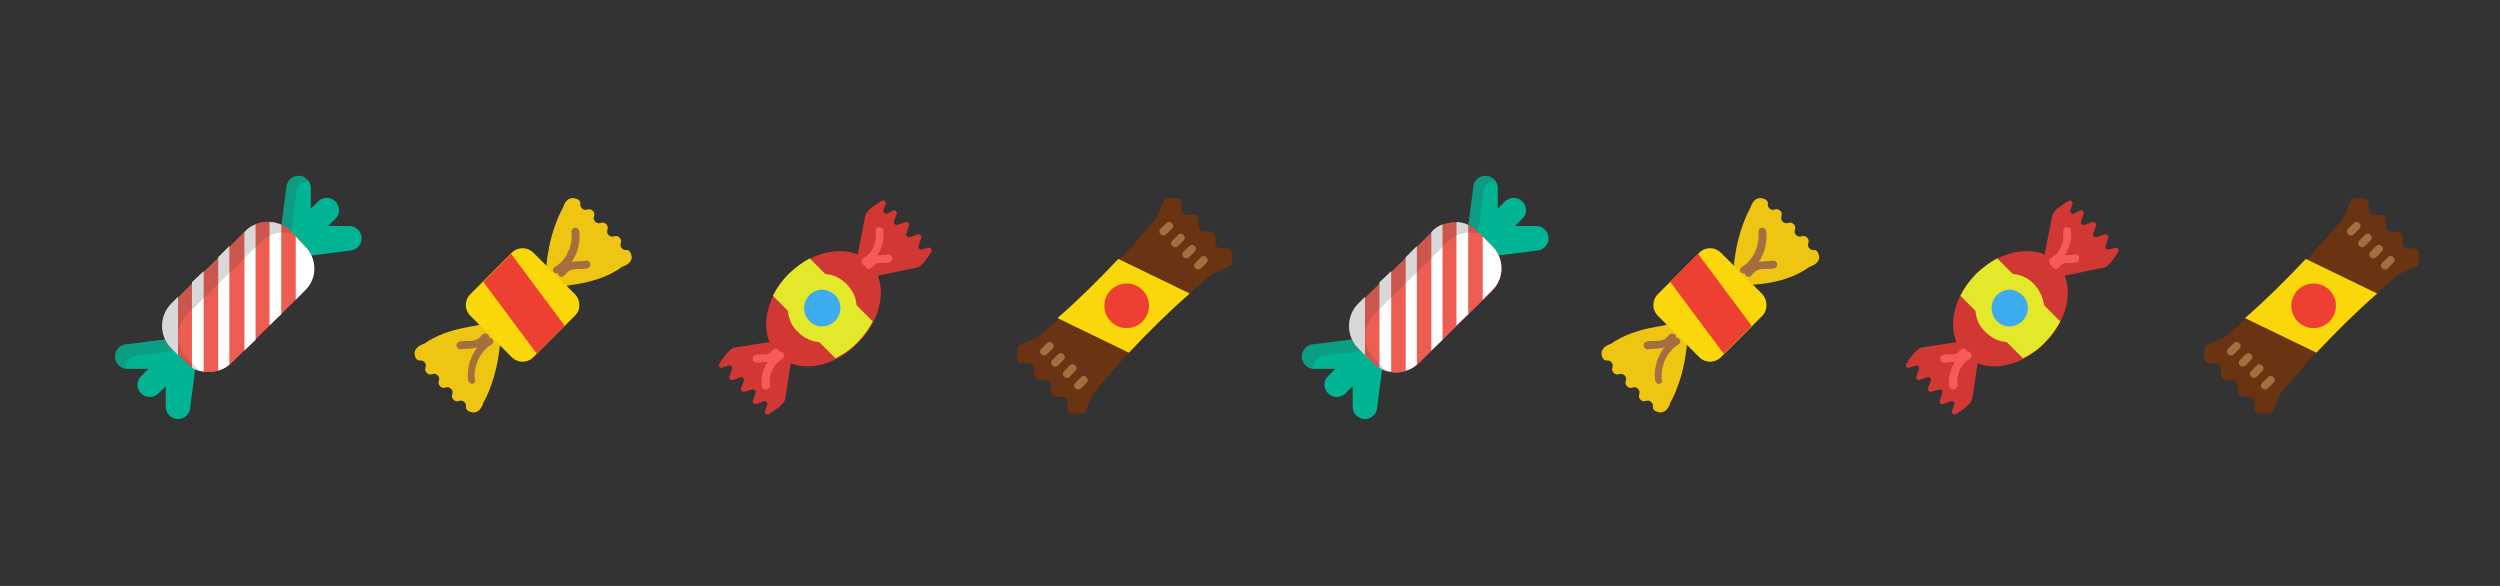 <?xml version="1.0" encoding="utf-8"?>
<!-- Generator: Adobe Illustrator 22.0.0, SVG Export Plug-In . SVG Version: 6.00 Build 0)  -->
<svg version="1.1" id="Layer_1" xmlns="http://www.w3.org/2000/svg" xmlns:xlink="http://www.w3.org/1999/xlink" x="0px" y="0px"
	 viewBox="0 0 448 105" style="enable-background:new 0 0 448 105;" xml:space="preserve">
<rect x="0" y="0" width="448" height="105" fill="#333333" stroke="none"/>
<style type="text/css">
	.st0{fill:#6A3311;}
	.st1{fill:#A46F3E;}
	.st2{fill:#F9D70B;}
	.st3{fill:#ED3F32;}
	.st4{fill:#00B494;}
	.st5{opacity:0.2;fill:#414042;enable-background:new    ;}
	.st6{opacity:0.2;}
	.st7{fill:#414042;}
	.st8{fill:#ED5D51;}
	.st9{fill:#FFFFFF;}
	.st10{fill:#D13834;}
	.st11{fill:#E3E82A;}
	.st12{fill:#3DABEF;}
	.st13{fill:#F75B57;}
	.st14{fill:#EFC514;}
</style>
<path class="st0" d="M217.2,49.1l3-1.3c0.3-0.1,0.6-0.5,0.6-0.9v-1.5c0-0.5-0.4-0.9-0.9-0.9h-1.2c-0.5,0-0.9-0.4-0.9-0.9v-1.2
	c0-0.5-0.4-0.9-0.9-0.9h-1.2c-0.5,0-0.9-0.4-0.9-0.9v-1.2c0-0.5-0.4-0.9-0.9-0.9h-1.2c-0.5,0-0.9-0.4-0.9-0.9v-1.2
	c0-0.5-0.4-0.9-0.9-0.9h-1.5c-0.4,0-0.7,0.2-0.9,0.6l-1.3,3c-6.5,7.8-13.6,15-21.4,21.4l-3,1.3c-0.3,0.1-0.5,0.5-0.5,0.8v1.6
	c0,0.5,0.4,0.9,0.9,0.9h1.2c0.5,0,0.9,0.4,0.9,0.9v1.2c0,0.5,0.4,0.9,0.9,0.9h1.2c0.5,0,0.9,0.4,0.9,0.9v1.2c0,0.5,0.4,0.9,0.9,0.9
	h1.2c0.5,0,0.9,0.4,0.9,0.9v1.2c0,0.5,0.4,0.9,0.9,0.9h1.6c0.4,0,0.7-0.2,0.8-0.5l1.3-3C202.2,62.8,209.4,55.6,217.2,49.1
	L217.2,49.1z M217.2,49.1"/>
<path class="st1" d="M208.5,42.2c-0.2,0-0.4-0.1-0.5-0.2c-0.3-0.3-0.3-0.7,0-1l1-1c0.3-0.3,0.7-0.3,1,0c0.3,0.3,0.3,0.7,0,1l-1,1
	C208.9,42.1,208.7,42.2,208.5,42.2L208.5,42.2z M208.5,42.2"/>
<path class="st1" d="M210.6,44.3c-0.2,0-0.4-0.1-0.5-0.2c-0.3-0.3-0.3-0.7,0-1l1-1c0.3-0.3,0.7-0.3,1,0c0.3,0.3,0.3,0.7,0,1l-1,1
	C211,44.2,210.8,44.3,210.6,44.3L210.6,44.3z M210.6,44.3"/>
<path class="st1" d="M212.6,46.3c-0.2,0-0.4-0.1-0.5-0.2c-0.3-0.3-0.3-0.7,0-1l1-1c0.3-0.3,0.7-0.3,1,0c0.3,0.3,0.3,0.7,0,1l-1,1
	C213,46.2,212.8,46.3,212.6,46.3L212.6,46.3z M212.6,46.3"/>
<path class="st1" d="M214.7,48.3c-0.2,0-0.4-0.1-0.5-0.2c-0.3-0.3-0.3-0.7,0-1l1-1c0.3-0.3,0.7-0.3,1,0c0.3,0.3,0.3,0.7,0,1l-1,1
	C215,48.3,214.9,48.3,214.7,48.3L214.7,48.3z M214.7,48.3"/>
<path class="st1" d="M187.1,63.7c-0.2,0-0.4-0.1-0.5-0.2c-0.3-0.3-0.3-0.7,0-1l1-1c0.3-0.3,0.7-0.3,1,0c0.3,0.3,0.3,0.7,0,1l-1,1
	C187.5,63.6,187.3,63.7,187.1,63.7L187.1,63.7z M187.1,63.7"/>
<path class="st1" d="M189.1,65.7c-0.2,0-0.4-0.1-0.5-0.2c-0.3-0.3-0.3-0.7,0-1l1-1c0.3-0.3,0.7-0.3,1,0c0.3,0.3,0.3,0.7,0,1l-1,1
	C189.5,65.6,189.3,65.7,189.1,65.7L189.1,65.7z M189.1,65.7"/>
<path class="st1" d="M191.2,67.7c-0.2,0-0.4-0.1-0.5-0.2c-0.3-0.3-0.3-0.7,0-1l1-1c0.3-0.3,0.7-0.3,1,0c0.3,0.3,0.3,0.7,0,1l-1,1
	C191.6,67.7,191.4,67.7,191.2,67.7L191.2,67.7z M191.2,67.7"/>
<path class="st1" d="M193.2,69.8c-0.2,0-0.4-0.1-0.5-0.2c-0.3-0.3-0.3-0.7,0-1l1-1c0.3-0.3,0.7-0.3,1,0c0.3,0.3,0.3,0.7,0,1l-1,1
	C193.6,69.7,193.4,69.8,193.2,69.8L193.2,69.8z M193.2,69.8"/>
<path class="st2" d="M202.3,63.2c3.5-3.7,7.1-7.3,10.9-10.6l-12.8-6.2c-3.5,3.7-7.1,7.3-10.9,10.6L202.3,63.2z M202.3,63.2"/>
<path class="st3" d="M205.9,54.8c0,2.2-1.8,4-4,4c-2.2,0-4-1.8-4-4s1.8-4,4-4C204.1,50.8,205.9,52.6,205.9,54.8L205.9,54.8z
	 M205.9,54.8"/>
<g>
	<path class="st4" d="M64.8,42.7c0-1.2-1-2.2-2.2-2.2l-3.8,0l1.3-1.3c0.9-0.9,0.9-2.2,0-3.1s-2.3-0.8-3.1,0l-1.3,1.3l0-3.7
		c0-1.2-1-2.2-2.2-2.2c-1.2,0-2.2,1-2.2,2.2l-0.9,6.9l5.3,5.2l7-0.9C63.8,44.9,64.8,43.9,64.8,42.7z"/>
	<path class="st5" d="M52.2,41.5l0.9-6.9c0-1.2,0.9-2.1,2.1-2.2c-0.4-0.6-1.1-0.9-1.8-0.9c-1.2,0-2.2,1-2.2,2.2l-0.9,6.9L52.2,41.5z
		"/>
	<path class="st4" d="M20.6,63.9c0,1.2,1,2.2,2.2,2.2l3.8,0l-1.3,1.3c-0.9,0.9-0.9,2.2,0,3.1c0.9,0.9,2.3,0.8,3.1,0l1.3-1.3l0,3.7
		c0,1.2,1,2.2,2.2,2.2c1.2,0,2.2-1,2.2-2.2l0.9-6.9l-5.3-5.2l-7,0.9C21.6,61.7,20.6,62.7,20.6,63.9z"/>
	<g class="st6">
		<path class="st7" d="M22.5,65.9c0-1.2,1-2.2,2.2-2.2l7-0.9l-1.9-2l-7,0.9c-1.2,0-2.2,1-2.2,2.2c0,1.1,0.8,2,1.9,2.2
			C22.5,66,22.5,66,22.5,65.9z"/>
	</g>
	<path id="SVGCleanerId_0" class="st8" d="M54.6,44.1c2.2,2.2,2.2,5.8,0,8L41.5,65c-2.2,2.2-5.9,2.2-8.1,0l-2.6-2.6
		c-2.2-2.2-2.2-5.8,0-8l13.2-13c2.2-2.2,5.9-2.2,8.1,0L54.6,44.1z"/>
	<g>
		<path id="SVGCleanerId_0_1_" class="st8" d="M54.6,44.1c2.2,2.2,2.2,5.8,0,8L41.5,65c-2.2,2.2-5.9,2.2-8.1,0l-2.6-2.6
			c-2.2-2.2-2.2-5.8,0-8l13.2-13c2.2-2.2,5.9-2.2,8.1,0L54.6,44.1z"/>
	</g>
	<g>
		<path class="st9" d="M43.7,62.9l2.1-2V40.2c-0.7,0.3-1.4,0.7-1.9,1.3l-0.1,0.1V62.9z"/>
		<path class="st9" d="M50.4,40.3c-0.7-0.3-1.4-0.5-2.1-0.5v18.5l2.1-2V40.3z"/>
		<path class="st9" d="M36.5,48.6l-2.1,2v15.3c0.6,0.4,1.3,0.6,2.1,0.7L36.5,48.6z"/>
		<path class="st9" d="M54.6,44.1L53,42.4v11.3l1.7-1.7C56.9,49.9,56.9,46.3,54.6,44.1z"/>
		<path class="st9" d="M41.1,65.3V44.1l-2,2c0,0,0,0,0,0l0,20.3C39.8,66.2,40.5,65.9,41.1,65.3C41.1,65.3,41.1,65.3,41.1,65.3z"/>
		<path class="st9" d="M31.9,53.2l-1.2,1.2c-2.2,2.2-2.2,5.8,0,8l1.2,1.2V53.2z"/>
	</g>
	<path class="st5" d="M33.6,64.3c-2.2-2.2-2.2-5.8,0-8l13.2-13c1.5-1.5,3.8-2,5.7-1.4L52,41.4c-2.2-2.2-5.9-2.2-8.1,0l-13.2,13
		c-2.2,2.2-2.2,5.8,0,8l2.6,2.6c0.7,0.7,1.5,1.2,2.4,1.4L33.6,64.3z"/>
</g>
<path class="st10" d="M158.9,38.3c-0.3,0.1-0.7-0.2-0.6-0.6l0.4-1.2c0.1-0.4-0.3-0.7-0.7-0.5c-1,0.6-2.6,1.6-2.9,2.5l-1.4,7.1
	c-3.6-1.5-8.6-0.2-12.3,3.5c-3.7,3.7-5,8.7-3.5,12.2l-6.4,1c-0.9,0.4-2,1.9-2.6,2.9c-0.2,0.4,0.1,0.8,0.5,0.7l1.2-0.4
	c0.3-0.1,0.7,0.2,0.6,0.6l-0.5,1.4c-0.1,0.3,0.2,0.7,0.6,0.6l1.4-0.5c0.3-0.1,0.7,0.2,0.6,0.6l-0.5,1.4c-0.1,0.3,0.2,0.7,0.6,0.6
	l1.4-0.4c0.3-0.1,0.7,0.2,0.6,0.6l-0.5,1.4c-0.1,0.3,0.2,0.7,0.6,0.6l1.4-0.5c0.3-0.1,0.7,0.2,0.6,0.6l-0.4,1.2
	c-0.1,0.4,0.3,0.7,0.7,0.5c1-0.6,2.6-1.7,2.9-2.6l1-6.5c3.5,1.4,8.4,0.1,12-3.6c3.7-3.7,5-8.5,3.6-12.1l7.2-1.5
	c0.8-0.3,1.8-1.8,2.4-2.8c0.2-0.4-0.1-0.8-0.6-0.7l-1.1,0.3c-0.3,0.1-0.7-0.2-0.6-0.6l0.5-1.5c0.1-0.3-0.2-0.7-0.6-0.6l-1.5,0.5
	c-0.3,0.1-0.7-0.2-0.6-0.6l0.5-1.5c0.1-0.3-0.2-0.7-0.6-0.6l-1.5,0.5c-0.3,0.1-0.7-0.2-0.6-0.6l0.5-1.4c0.1-0.3-0.2-0.7-0.6-0.6
	L158.9,38.3z M158.9,38.3"/>
<path class="st11" d="M151.7,50.9c-1.1-1.1-2.4-1.7-3.8-1.8l-2.8-2.8c-1.3,0.7-2.5,1.6-3.7,2.7c-1.2,1.2-2.2,2.6-2.9,4l2.7,2.7
	c0.1,1.4,0.7,2.8,1.8,3.8c1.1,1.1,2.4,1.7,3.8,1.8l2.9,2.9c1.4-0.7,2.8-1.6,4-2.9c1.1-1.1,2-2.4,2.7-3.7l-2.9-2.9
	C153.4,53.3,152.8,52,151.7,50.9L151.7,50.9z M151.7,50.9"/>
<path class="st12" d="M150.6,55.2c0,1.8-1.5,3.3-3.3,3.3c-1.8,0-3.2-1.5-3.2-3.3c0-1.8,1.5-3.3,3.2-3.3
	C149.2,52,150.6,53.4,150.6,55.2L150.6,55.2z M150.6,55.2"/>
<path class="st13" d="M155.7,48.2c-0.2,0-0.3-0.1-0.5-0.2c-0.3-0.3-0.3-0.7-0.1-1c1-1.2,2-1.3,3-1.3c0.3,0,0.6,0,1-0.1
	c0.4,0,0.8,0.2,0.8,0.6c0,0.4-0.2,0.8-0.6,0.8c-0.4,0.1-0.8,0.1-1.1,0.1c-0.9,0-1.3,0-1.9,0.8C156.1,48.1,155.9,48.2,155.7,48.2
	L155.7,48.2z M155.7,48.2"/>
<path class="st13" d="M155.1,47.6c-0.3,0-0.5-0.1-0.6-0.4c-0.2-0.3-0.1-0.8,0.3-1c1.5-0.8,2.4-2.8,2.1-4.7c0-0.4,0.2-0.8,0.6-0.8
	c0.4,0,0.8,0.2,0.8,0.6c0.3,2.4-0.9,5-2.9,6.1C155.4,47.6,155.3,47.6,155.1,47.6L155.1,47.6z M155.1,47.6"/>
<path class="st13" d="M135.6,65c-0.4,0-0.7-0.3-0.7-0.6c0-0.4,0.2-0.8,0.6-0.8c0.4-0.1,0.8-0.1,1.1-0.1c0.9,0,1.3,0,1.9-0.8
	c0.3-0.3,0.7-0.3,1-0.1c0.3,0.3,0.3,0.7,0.1,1c-1,1.2-2,1.3-3,1.3C136.4,65,136.1,65,135.6,65C135.7,65,135.7,65,135.6,65L135.6,65z
	 M135.6,65"/>
<path class="st13" d="M137.2,69.8c-0.4,0-0.7-0.3-0.7-0.6c-0.3-2.4,0.9-5,2.9-6.1c0.3-0.2,0.8-0.1,1,0.3c0.2,0.3,0.1,0.8-0.3,1
	c-1.5,0.8-2.4,2.8-2.1,4.7C138,69.4,137.7,69.8,137.2,69.8C137.3,69.8,137.3,69.8,137.2,69.8L137.2,69.8z M137.2,69.8"/>
<path class="st14" d="M111.5,47.8c0,0,1.8-0.5,1.7-1.8c-0.1-0.6-0.4-1.3-1-1.2c-0.5,0.1-1.1-0.5-1-1l0.1-0.5c0.1-0.5-0.5-1.1-1-1
	l-0.5,0.1c-0.5,0.1-1.1-0.5-1-1l0.1-0.5c0.1-0.5-0.5-1.1-1-1l-0.5,0.1c-0.5,0.1-1.1-0.5-1-1l0.1-0.5c0.1-0.5-0.5-1.1-1-1l-0.5,0.1
	c-0.5,0.1-1.1-0.5-1-1l0-0.1c0.1-0.6-0.6-0.9-1.2-1c-1.5-0.1-1.9,1.7-1.9,1.7c0,0-2.4,3.9-3,10.5l3.6,3.6
	C101.3,51,107.2,51,111.5,47.8L111.5,47.8z M111.5,47.8"/>
<path class="st14" d="M76,61.6c0,0-1.8,0.5-1.7,1.8c0,0.6,0.4,1.3,1,1.2c0.5-0.1,1.1,0.5,1,1l-0.1,0.5c-0.1,0.5,0.5,1.1,1,1l0.5-0.1
	c0.5-0.1,1.1,0.5,1,1l-0.1,0.5c-0.1,0.5,0.5,1.1,1,1l0.5-0.1c0.5-0.1,1.1,0.5,1,1l-0.1,0.5c-0.1,0.5,0.5,1.1,1,1l0.5-0.1
	c0.5-0.1,1.1,0.5,1,1l0,0.1c-0.1,0.6,0.6,0.9,1.2,1c1.5,0.1,1.9-1.7,1.9-1.7c0,0,2.4-3.9,3-10.5l-3.6-3.6
	C86.2,58.5,80.4,58.5,76,61.6L76,61.6z M76,61.6"/>
<path class="st2" d="M103,56.6L95.6,64c-1.1,1.1-2.8,1.1-3.9,0l-7.4-7.4c-1.1-1.1-1.1-2.8,0-3.9l7.4-7.4c1.1-1.1,2.8-1.1,3.9,0
	l7.4,7.4C104.1,53.8,104.1,55.6,103,56.6L103,56.6z M103,56.6"/>
<path class="st3" d="M101.2,58.4l-5,5l-9.6-12.9l5-5L101.2,58.4z M101.2,58.4"/>
<path class="st1" d="M100.6,49.6c-0.2,0-0.3-0.1-0.4-0.2c-0.3-0.2-0.3-0.7-0.1-1c1.3-1.5,2.4-1.5,3.6-1.6c0.4,0,0.8,0,1.3-0.1
	c0.4,0,0.7,0.2,0.8,0.6c0,0.4-0.2,0.7-0.6,0.8c-0.5,0.1-1,0.1-1.4,0.1c-1.2,0-1.8,0.1-2.6,1.1C100.9,49.6,100.7,49.6,100.6,49.6
	L100.6,49.6z M100.6,49.6"/>
<path class="st1" d="M99.8,49c-0.2,0-0.5-0.1-0.6-0.3c-0.2-0.3-0.1-0.7,0.3-0.9c1.9-1.1,3.2-3.8,2.9-6.2c0-0.4,0.2-0.7,0.6-0.8
	c0.4,0,0.7,0.2,0.8,0.6c0.4,3-1.1,6.2-3.5,7.6C100,49,99.9,49,99.8,49L99.8,49z M99.8,49"/>
<path class="st1" d="M82.5,62.6c-0.3,0-0.6-0.3-0.7-0.6c0-0.4,0.2-0.7,0.6-0.8c0.5-0.1,1-0.1,1.4-0.1c1.2,0,1.8-0.1,2.6-1.1
	c0.2-0.3,0.7-0.3,1-0.1c0.3,0.2,0.3,0.7,0.1,1c-1.3,1.5-2.4,1.5-3.6,1.6C83.5,62.5,83.1,62.5,82.5,62.6
	C82.6,62.6,82.6,62.6,82.5,62.6L82.5,62.6z M82.5,62.6"/>
<path class="st1" d="M84.6,68.8c-0.3,0-0.6-0.3-0.7-0.6c-0.4-3,1.1-6.2,3.5-7.6c0.3-0.2,0.7-0.1,0.9,0.3c0.2,0.3,0.1,0.7-0.3,0.9
	c-1.9,1.1-3.2,3.8-2.9,6.2C85.3,68.4,85,68.7,84.6,68.8C84.6,68.8,84.6,68.8,84.6,68.8L84.6,68.8z M84.6,68.8"/>
<path class="st0" d="M429.9,49.1l3-1.3c0.3-0.1,0.6-0.5,0.6-0.9v-1.5c0-0.5-0.4-0.9-0.9-0.9h-1.2c-0.5,0-0.9-0.4-0.9-0.9v-1.2
	c0-0.5-0.4-0.9-0.9-0.9h-1.2c-0.5,0-0.9-0.4-0.9-0.9v-1.2c0-0.5-0.4-0.9-0.9-0.9h-1.2c-0.5,0-0.9-0.4-0.9-0.9v-1.2
	c0-0.5-0.4-0.9-0.9-0.9h-1.5c-0.4,0-0.7,0.2-0.9,0.6l-1.3,3c-6.5,7.8-13.6,15-21.4,21.4l-3,1.3c-0.3,0.1-0.5,0.5-0.5,0.8v1.6
	c0,0.5,0.4,0.9,0.9,0.9h1.2c0.5,0,0.9,0.4,0.9,0.9v1.2c0,0.5,0.4,0.9,0.9,0.9h1.2c0.5,0,0.9,0.4,0.9,0.9v1.2c0,0.5,0.4,0.9,0.9,0.9
	h1.2c0.5,0,0.9,0.4,0.9,0.9v1.2c0,0.5,0.4,0.9,0.9,0.9h1.6c0.4,0,0.7-0.2,0.8-0.5l1.3-3C415,62.8,422.1,55.6,429.9,49.1L429.9,49.1z
	 M429.9,49.1"/>
<path class="st1" d="M421.3,42.2c-0.2,0-0.4-0.1-0.5-0.2c-0.3-0.3-0.3-0.7,0-1l1-1c0.3-0.3,0.7-0.3,1,0c0.3,0.3,0.3,0.7,0,1l-1,1
	C421.6,42.1,421.5,42.2,421.3,42.2L421.3,42.2z M421.3,42.2"/>
<path class="st1" d="M423.3,44.3c-0.2,0-0.4-0.1-0.5-0.2c-0.3-0.3-0.3-0.7,0-1l1-1c0.3-0.3,0.7-0.3,1,0c0.3,0.3,0.3,0.7,0,1l-1,1
	C423.7,44.2,423.5,44.3,423.3,44.3L423.3,44.3z M423.3,44.3"/>
<path class="st1" d="M425.3,46.3c-0.2,0-0.4-0.1-0.5-0.2c-0.3-0.3-0.3-0.7,0-1l1-1c0.3-0.3,0.7-0.3,1,0c0.3,0.3,0.3,0.7,0,1l-1,1
	C425.7,46.2,425.5,46.3,425.3,46.3L425.3,46.3z M425.3,46.3"/>
<path class="st1" d="M427.4,48.3c-0.2,0-0.4-0.1-0.5-0.2c-0.3-0.3-0.3-0.7,0-1l1-1c0.3-0.3,0.7-0.3,1,0c0.3,0.3,0.3,0.7,0,1l-1,1
	C427.8,48.3,427.6,48.3,427.4,48.3L427.4,48.3z M427.4,48.3"/>
<path class="st1" d="M399.8,63.7c-0.2,0-0.4-0.1-0.5-0.2c-0.3-0.3-0.3-0.7,0-1l1-1c0.3-0.3,0.7-0.3,1,0c0.3,0.3,0.3,0.7,0,1l-1,1
	C400.2,63.6,400,63.7,399.8,63.7L399.8,63.7z M399.8,63.7"/>
<path class="st1" d="M401.9,65.7c-0.2,0-0.4-0.1-0.5-0.2c-0.3-0.3-0.3-0.7,0-1l1-1c0.3-0.3,0.7-0.3,1,0c0.3,0.3,0.3,0.7,0,1l-1,1
	C402.2,65.6,402,65.7,401.9,65.7L401.9,65.7z M401.9,65.7"/>
<path class="st1" d="M403.9,67.7c-0.2,0-0.4-0.1-0.5-0.2c-0.3-0.3-0.3-0.7,0-1l1-1c0.3-0.3,0.7-0.3,1,0c0.3,0.3,0.3,0.7,0,1l-1,1
	C404.3,67.7,404.1,67.7,403.9,67.7L403.9,67.7z M403.9,67.7"/>
<path class="st1" d="M405.9,69.8c-0.2,0-0.4-0.1-0.5-0.2c-0.3-0.3-0.3-0.7,0-1l1-1c0.3-0.3,0.7-0.3,1,0c0.3,0.3,0.3,0.7,0,1l-1,1
	C406.3,69.7,406.1,69.8,405.9,69.8L405.9,69.8z M405.9,69.8"/>
<path class="st2" d="M415.1,63.2c3.5-3.7,7.1-7.3,10.9-10.6l-12.8-6.2c-3.5,3.7-7.1,7.3-10.9,10.6L415.1,63.2z M415.1,63.2"/>
<path class="st3" d="M418.6,54.8c0,2.2-1.8,4-4,4c-2.2,0-4-1.8-4-4s1.8-4,4-4C416.8,50.8,418.6,52.6,418.6,54.8L418.6,54.8z
	 M418.6,54.8"/>
<g>
	<path class="st4" d="M277.5,42.7c0-1.2-1-2.2-2.2-2.2l-3.8,0l1.3-1.3c0.9-0.9,0.9-2.2,0-3.1c-0.9-0.9-2.3-0.8-3.1,0l-1.3,1.3l0-3.7
		c0-1.2-1-2.2-2.2-2.2c-1.2,0-2.2,1-2.2,2.2l-0.9,6.9l5.3,5.2l7-0.9C276.5,44.9,277.5,43.9,277.5,42.7z"/>
	<path class="st5" d="M264.9,41.5l0.9-6.9c0-1.2,0.9-2.1,2.1-2.2c-0.4-0.6-1.1-0.9-1.8-0.9c-1.2,0-2.2,1-2.2,2.2l-0.9,6.9
		L264.9,41.5z"/>
	<path class="st4" d="M233.3,63.9c0,1.2,1,2.2,2.2,2.2l3.8,0l-1.3,1.3c-0.9,0.9-0.9,2.2,0,3.1c0.9,0.9,2.3,0.8,3.1,0l1.3-1.3l0,3.7
		c0,1.2,1,2.2,2.2,2.2c1.2,0,2.2-1,2.2-2.2l0.9-6.9l-5.3-5.2l-7,0.9C234.3,61.7,233.3,62.7,233.3,63.9z"/>
	<g class="st6">
		<path class="st7" d="M235.3,65.9c0-1.2,1-2.2,2.2-2.2l7-0.9l-1.9-2l-7,0.9c-1.2,0-2.2,1-2.2,2.2c0,1.1,0.8,2,1.9,2.2
			C235.3,66,235.3,66,235.3,65.9z"/>
	</g>
	<path id="SVGCleanerId_0_3_" class="st8" d="M267.4,44.1c2.2,2.2,2.2,5.8,0,8l-13.2,13c-2.2,2.2-5.9,2.2-8.1,0l-2.6-2.6
		c-2.2-2.2-2.2-5.8,0-8l13.2-13c2.2-2.2,5.9-2.2,8.1,0L267.4,44.1z"/>
	<g>
		<path id="SVGCleanerId_0_2_" class="st8" d="M267.4,44.1c2.2,2.2,2.2,5.8,0,8l-13.2,13c-2.2,2.2-5.9,2.2-8.1,0l-2.6-2.6
			c-2.2-2.2-2.2-5.8,0-8l13.2-13c2.2-2.2,5.9-2.2,8.1,0L267.4,44.1z"/>
	</g>
	<g>
		<path class="st9" d="M256.4,62.9l2.1-2V40.2c-0.7,0.3-1.4,0.7-1.9,1.3l-0.1,0.1V62.9z"/>
		<path class="st9" d="M263.1,40.3c-0.7-0.3-1.4-0.5-2.1-0.5v18.5l2.1-2V40.3z"/>
		<path class="st9" d="M249.3,48.6l-2.1,2v15.3c0.6,0.4,1.3,0.6,2.1,0.7L249.3,48.6z"/>
		<path class="st9" d="M267.4,44.1l-1.7-1.7v11.3l1.7-1.7C269.6,49.9,269.6,46.3,267.4,44.1z"/>
		<path class="st9" d="M253.9,65.3V44.1l-2,2c0,0,0,0,0,0l0,20.3C252.6,66.2,253.3,65.9,253.9,65.3
			C253.9,65.3,253.9,65.3,253.9,65.3z"/>
		<path class="st9" d="M244.6,53.2l-1.2,1.2c-2.2,2.2-2.2,5.8,0,8l1.2,1.2V53.2z"/>
	</g>
	<path class="st5" d="M246.3,64.3c-2.2-2.2-2.2-5.8,0-8l13.2-13c1.5-1.5,3.8-2,5.7-1.4l-0.5-0.5c-2.2-2.2-5.9-2.2-8.1,0l-13.2,13
		c-2.2,2.2-2.2,5.8,0,8l2.6,2.6c0.7,0.7,1.5,1.2,2.4,1.4L246.3,64.3z"/>
</g>
<path class="st10" d="M371.6,38.3c-0.3,0.1-0.7-0.2-0.6-0.6l0.4-1.2c0.1-0.4-0.3-0.7-0.7-0.5c-1,0.6-2.6,1.6-2.9,2.5l-1.4,7.1
	c-3.6-1.5-8.6-0.2-12.3,3.5c-3.7,3.7-5,8.7-3.5,12.2l-6.4,1c-0.9,0.4-2,1.9-2.6,2.9c-0.2,0.4,0.1,0.8,0.5,0.7l1.2-0.4
	c0.3-0.1,0.7,0.2,0.6,0.6l-0.5,1.4c-0.1,0.3,0.2,0.7,0.6,0.6l1.4-0.5c0.3-0.1,0.7,0.2,0.6,0.6l-0.5,1.4c-0.1,0.3,0.2,0.7,0.6,0.6
	l1.4-0.4c0.3-0.1,0.7,0.2,0.6,0.6l-0.5,1.4c-0.1,0.3,0.2,0.7,0.6,0.6l1.4-0.5c0.3-0.1,0.7,0.2,0.6,0.6l-0.4,1.2
	c-0.1,0.4,0.3,0.7,0.7,0.5c1-0.6,2.6-1.7,2.9-2.6l1-6.5c3.5,1.4,8.4,0.1,12-3.6c3.7-3.7,5-8.5,3.6-12.1l7.2-1.5
	c0.8-0.3,1.8-1.8,2.4-2.8c0.2-0.4-0.1-0.8-0.6-0.7l-1.1,0.3c-0.3,0.1-0.7-0.2-0.6-0.6l0.5-1.5c0.1-0.3-0.2-0.7-0.6-0.6l-1.5,0.5
	c-0.3,0.1-0.7-0.2-0.6-0.6l0.5-1.5c0.1-0.3-0.2-0.7-0.6-0.6l-1.5,0.5c-0.3,0.1-0.7-0.2-0.6-0.6l0.5-1.4c0.1-0.3-0.2-0.7-0.6-0.6
	L371.6,38.3z M371.6,38.3"/>
<path class="st11" d="M364.5,50.9c-1.1-1.1-2.4-1.7-3.8-1.8l-2.8-2.8c-1.3,0.7-2.5,1.6-3.7,2.7c-1.2,1.2-2.2,2.6-2.9,4l2.7,2.7
	c0.1,1.4,0.7,2.8,1.8,3.8c1.1,1.1,2.4,1.7,3.8,1.8l2.9,2.9c1.4-0.7,2.8-1.6,4-2.9c1.1-1.1,2-2.4,2.7-3.7l-2.9-2.9
	C366.1,53.3,365.5,52,364.5,50.9L364.5,50.9z M364.5,50.9"/>
<path class="st12" d="M363.4,55.2c0,1.8-1.5,3.3-3.3,3.3c-1.8,0-3.2-1.5-3.2-3.3c0-1.8,1.5-3.3,3.2-3.3
	C361.9,52,363.4,53.4,363.4,55.2L363.4,55.2z M363.4,55.2"/>
<path class="st13" d="M368.4,48.2c-0.2,0-0.3-0.1-0.5-0.2c-0.3-0.3-0.3-0.7-0.1-1c1-1.2,2-1.3,3-1.3c0.3,0,0.6,0,1-0.1
	c0.4,0,0.8,0.2,0.8,0.6c0,0.4-0.2,0.8-0.6,0.8c-0.4,0.1-0.8,0.1-1.1,0.1c-0.9,0-1.3,0-1.9,0.8C368.9,48.1,368.7,48.2,368.4,48.2
	L368.4,48.2z M368.4,48.2"/>
<path class="st13" d="M367.9,47.6c-0.3,0-0.5-0.1-0.6-0.4c-0.2-0.3-0.1-0.8,0.3-1c1.5-0.8,2.4-2.8,2.1-4.7c0-0.4,0.2-0.8,0.6-0.8
	c0.4,0,0.8,0.2,0.8,0.6c0.3,2.4-0.9,5-2.9,6.1C368.1,47.6,368,47.6,367.9,47.6L367.9,47.6z M367.9,47.6"/>
<path class="st13" d="M348.4,65c-0.4,0-0.7-0.3-0.7-0.6c0-0.4,0.2-0.8,0.6-0.8c0.4-0.1,0.8-0.1,1.1-0.1c0.9,0,1.3,0,1.9-0.8
	c0.3-0.3,0.7-0.3,1-0.1c0.3,0.3,0.3,0.7,0.1,1c-1,1.2-2,1.3-3,1.3C349.1,65,348.8,65,348.4,65C348.4,65,348.4,65,348.4,65L348.4,65z
	 M348.4,65"/>
<path class="st13" d="M350,69.8c-0.4,0-0.7-0.3-0.7-0.6c-0.3-2.4,0.9-5,2.9-6.1c0.3-0.2,0.8-0.1,1,0.3c0.2,0.3,0.1,0.8-0.3,1
	c-1.5,0.8-2.4,2.8-2.1,4.7C350.7,69.4,350.5,69.8,350,69.8C350,69.8,350,69.8,350,69.8L350,69.8z M350,69.8"/>
<path class="st14" d="M324.3,47.8c0,0,1.8-0.5,1.7-1.8c-0.1-0.6-0.4-1.3-1-1.2c-0.5,0.1-1.1-0.5-1-1l0.1-0.5c0.1-0.5-0.5-1.1-1-1
	l-0.5,0.1c-0.5,0.1-1.1-0.5-1-1l0.1-0.5c0.1-0.5-0.5-1.1-1-1l-0.5,0.1c-0.5,0.1-1.1-0.5-1-1l0.1-0.5c0.1-0.5-0.5-1.1-1-1l-0.5,0.1
	c-0.5,0.1-1.1-0.5-1-1l0-0.1c0.1-0.6-0.6-0.9-1.2-1c-1.5-0.1-1.9,1.7-1.9,1.7c0,0-2.4,3.9-3,10.5L314,51C314,51,319.9,51,324.3,47.8
	L324.3,47.8z M324.3,47.8"/>
<path class="st14" d="M288.7,61.6c0,0-1.8,0.5-1.7,1.8c0,0.6,0.4,1.3,1,1.2c0.5-0.1,1.1,0.5,1,1l-0.1,0.5c-0.1,0.5,0.5,1.1,1,1
	l0.5-0.1c0.5-0.1,1.1,0.5,1,1l-0.1,0.5c-0.1,0.5,0.5,1.1,1,1l0.5-0.1c0.5-0.1,1.1,0.5,1,1l-0.1,0.5c-0.1,0.5,0.5,1.1,1,1l0.5-0.1
	c0.5-0.1,1.1,0.5,1,1l0,0.1c-0.1,0.6,0.6,0.9,1.2,1c1.5,0.1,1.9-1.7,1.9-1.7c0,0,2.4-3.9,3-10.5l-3.6-3.6
	C298.9,58.5,293.1,58.5,288.7,61.6L288.7,61.6z M288.7,61.6"/>
<path class="st2" d="M315.8,56.6l-7.4,7.4c-1.1,1.1-2.8,1.1-3.9,0l-7.4-7.4c-1.1-1.1-1.1-2.8,0-3.9l7.4-7.4c1.1-1.1,2.8-1.1,3.9,0
	l7.4,7.4C316.8,53.8,316.8,55.6,315.8,56.6L315.8,56.6z M315.8,56.6"/>
<path class="st3" d="M313.9,58.4l-5,5l-9.6-12.9l5-5L313.9,58.4z M313.9,58.4"/>
<path class="st1" d="M313.3,49.6c-0.2,0-0.3-0.1-0.4-0.2c-0.3-0.2-0.3-0.7-0.1-1c1.3-1.5,2.4-1.5,3.6-1.6c0.4,0,0.8,0,1.3-0.1
	c0.4,0,0.7,0.2,0.8,0.6c0,0.4-0.2,0.7-0.6,0.8c-0.5,0.1-1,0.1-1.4,0.1c-1.2,0-1.8,0.1-2.6,1.1C313.7,49.6,313.5,49.6,313.3,49.6
	L313.3,49.6z M313.3,49.6"/>
<path class="st1" d="M312.5,49c-0.2,0-0.5-0.1-0.6-0.3c-0.2-0.3-0.1-0.7,0.3-0.9c1.9-1.1,3.2-3.8,2.9-6.2c0-0.4,0.2-0.7,0.6-0.8
	c0.4,0,0.7,0.2,0.8,0.6c0.4,3-1.1,6.2-3.5,7.6C312.8,49,312.6,49,312.5,49L312.5,49z M312.5,49"/>
<path class="st1" d="M295.2,62.6c-0.3,0-0.6-0.3-0.7-0.6c0-0.4,0.2-0.7,0.6-0.8c0.5-0.1,1-0.1,1.4-0.1c1.2,0,1.8-0.1,2.6-1.1
	c0.2-0.3,0.7-0.3,1-0.1c0.3,0.2,0.3,0.7,0.1,1c-1.3,1.5-2.4,1.5-3.6,1.6C296.2,62.5,295.8,62.5,295.2,62.6
	C295.3,62.6,295.3,62.6,295.2,62.6L295.2,62.6z M295.2,62.6"/>
<path class="st1" d="M297.3,68.8c-0.3,0-0.6-0.3-0.7-0.6c-0.4-3,1.1-6.2,3.5-7.6c0.3-0.2,0.7-0.1,0.9,0.3c0.2,0.3,0.1,0.7-0.3,0.9
	c-1.9,1.1-3.2,3.8-2.9,6.2C298,68.4,297.8,68.7,297.3,68.8C297.4,68.8,297.3,68.8,297.3,68.8L297.3,68.8z M297.3,68.8"/>
</svg>
